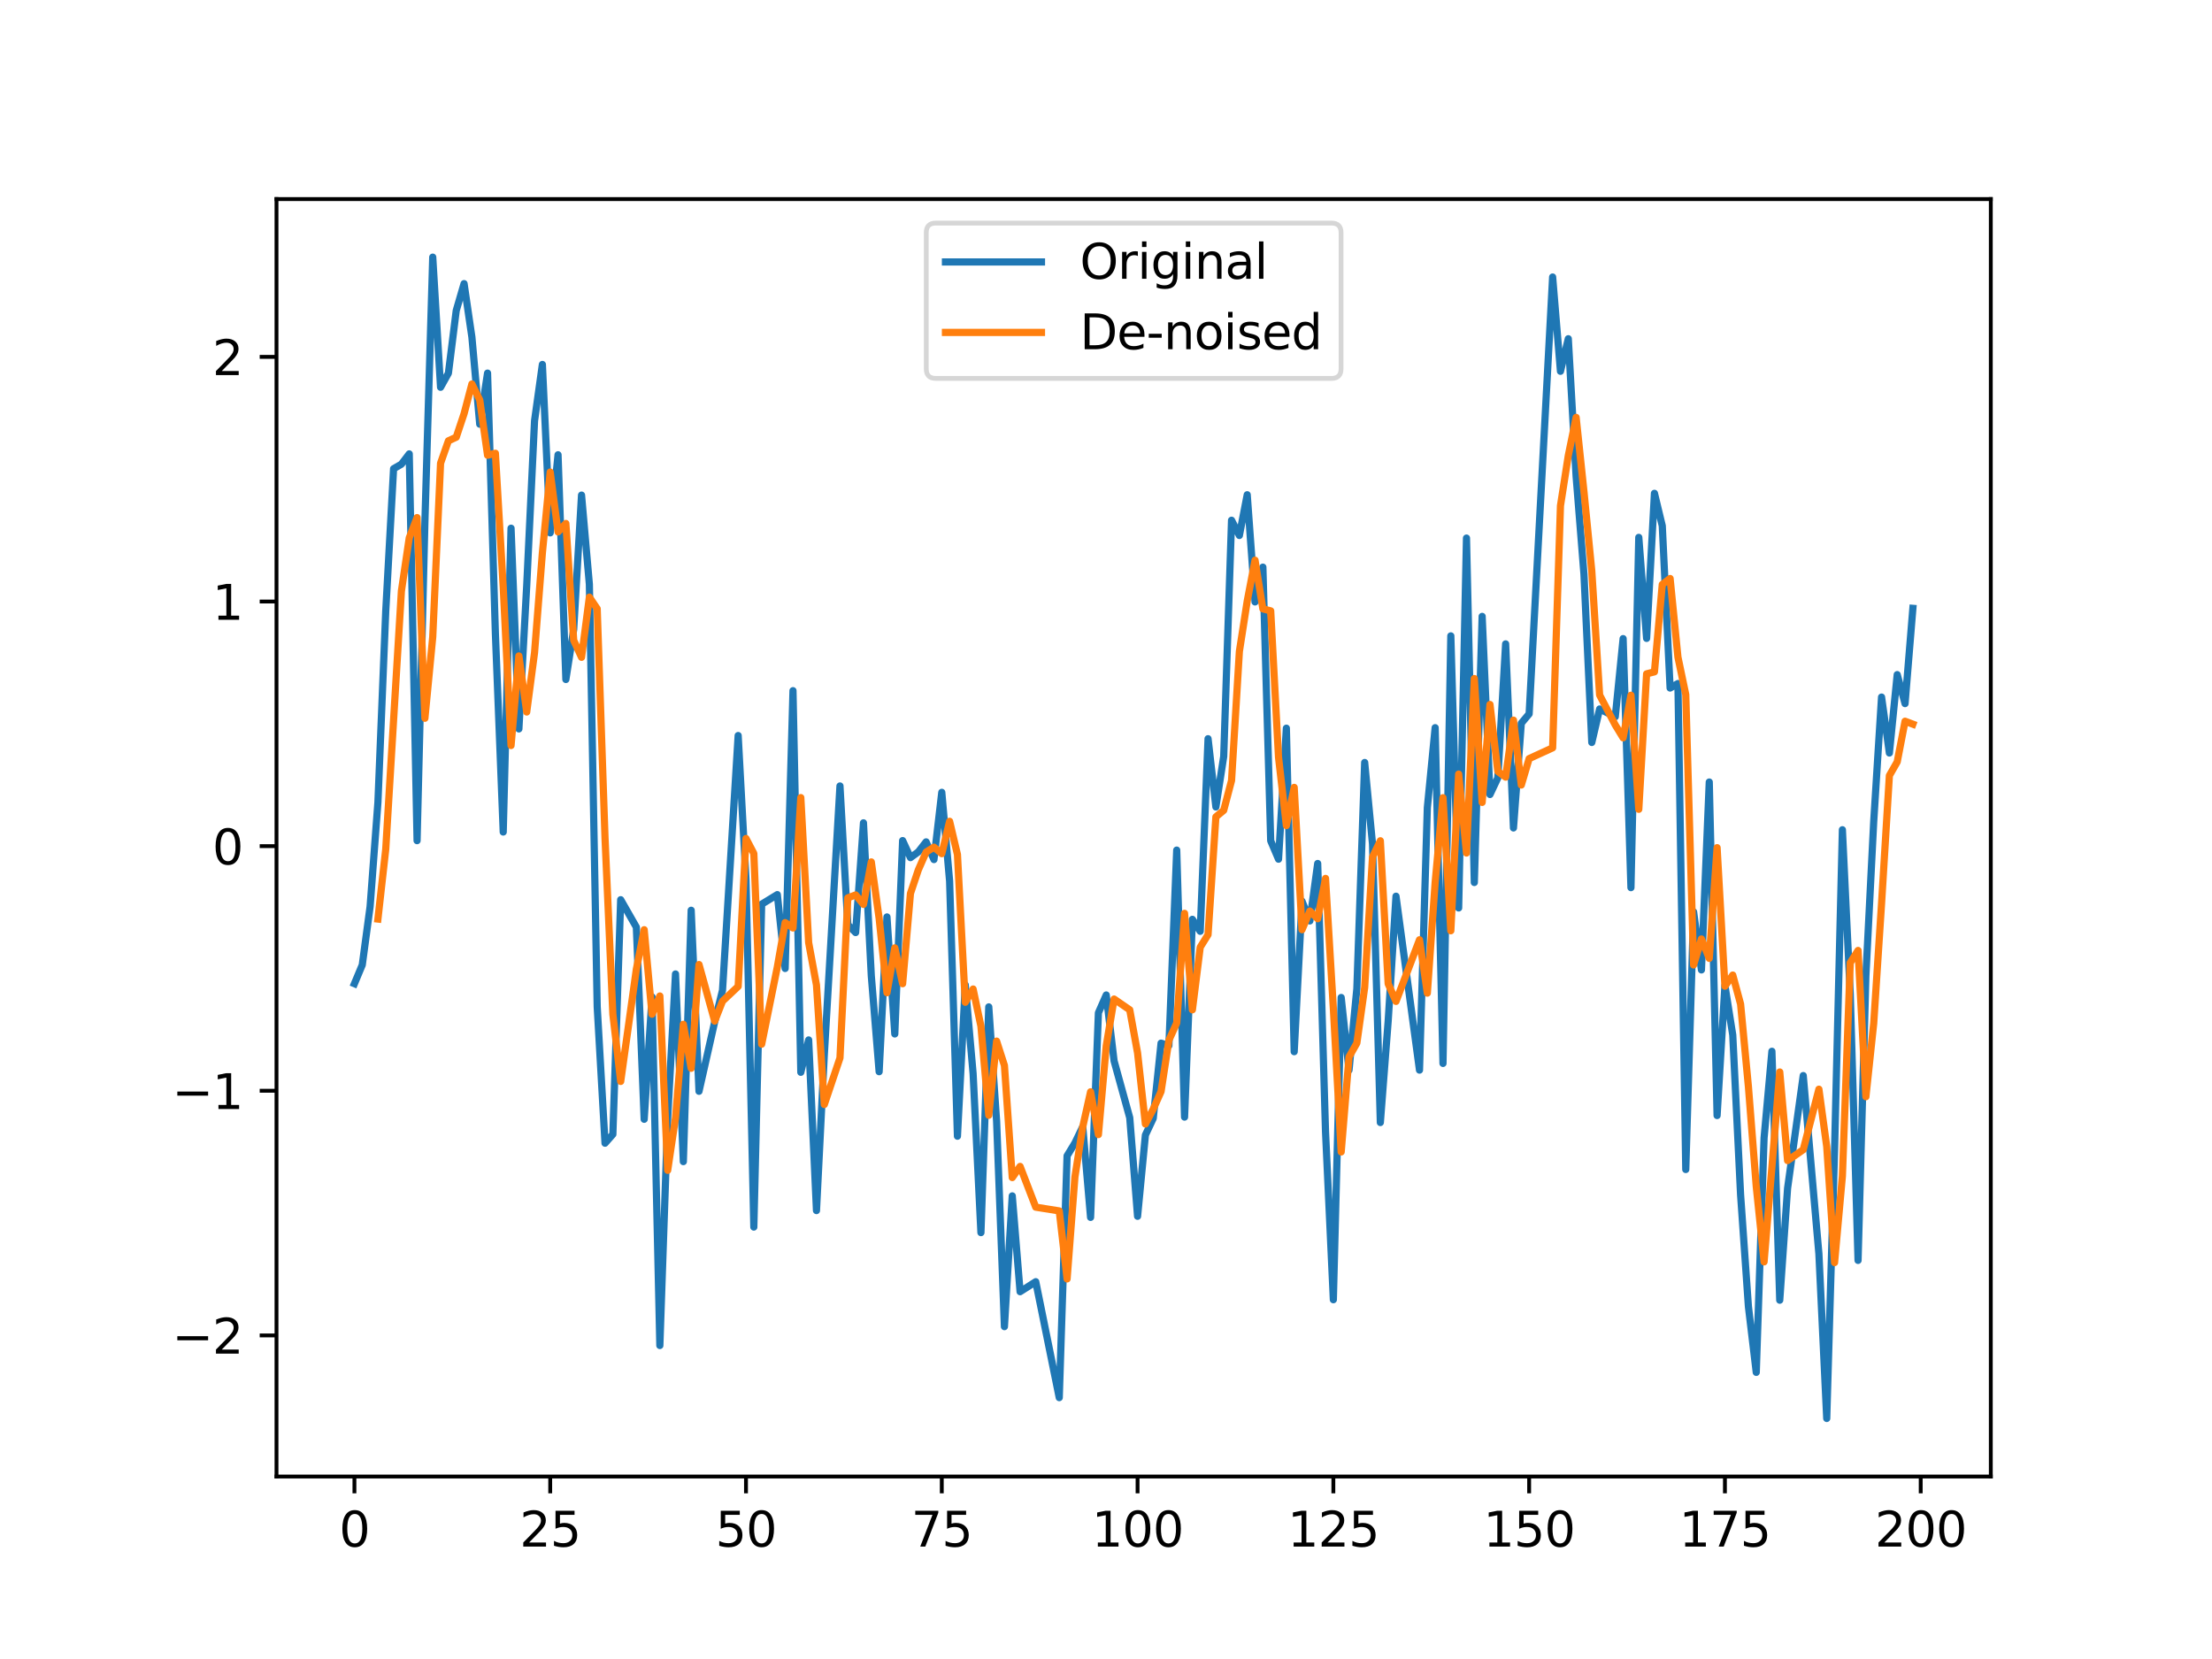 <?xml version="1.0" encoding="utf-8" standalone="no"?>
<!DOCTYPE svg PUBLIC "-//W3C//DTD SVG 1.1//EN"
  "http://www.w3.org/Graphics/SVG/1.1/DTD/svg11.dtd">
<svg xmlns:xlink="http://www.w3.org/1999/xlink" width="460.8pt" height="345.6pt" viewBox="0 0 460.8 345.6" xmlns="http://www.w3.org/2000/svg" version="1.1">
 <defs>
  <style type="text/css">*{stroke-linejoin: round; stroke-linecap: butt}</style>
 </defs>
 <g id="figure_1">
  <g id="patch_1">
   <path d="M 0 345.6 
L 460.8 345.6 
L 460.8 0 
L 0 0 
z
" style="fill: #ffffff"/>
  </g>
  <g id="axes_1">
   <g id="patch_2">
    <path d="M 57.6 307.584 
L 414.72 307.584 
L 414.72 41.472 
L 57.6 41.472 
z
" style="fill: #ffffff"/>
   </g>
   <g id="matplotlib.axis_1">
    <g id="xtick_1">
     <g id="line2d_1">
      <defs>
       <path id="m1d5d4dfa62" d="M 0 0 
L 0 3.5 
" style="stroke: #000000; stroke-width: 0.8"/>
      </defs>
      <g>
       <use xlink:href="#m1d5d4dfa62" x="73.833" y="307.584" style="stroke: #000000; stroke-width: 0.8"/>
      </g>
     </g>
     <g id="text_1">
      <!-- 0 -->
      <g transform="translate(70.651 322.182) scale(0.1 -0.1)">
       <defs>
        <path id="DejaVuSans-30" d="M 2034 4250 
Q 1547 4250 1301 3770 
Q 1056 3291 1056 2328 
Q 1056 1369 1301 889 
Q 1547 409 2034 409 
Q 2525 409 2770 889 
Q 3016 1369 3016 2328 
Q 3016 3291 2770 3770 
Q 2525 4250 2034 4250 
z
M 2034 4750 
Q 2819 4750 3233 4129 
Q 3647 3509 3647 2328 
Q 3647 1150 3233 529 
Q 2819 -91 2034 -91 
Q 1250 -91 836 529 
Q 422 1150 422 2328 
Q 422 3509 836 4129 
Q 1250 4750 2034 4750 
z
" transform="scale(0.016)"/>
       </defs>
       <use xlink:href="#DejaVuSans-30"/>
      </g>
     </g>
    </g>
    <g id="xtick_2">
     <g id="line2d_2">
      <g>
       <use xlink:href="#m1d5d4dfa62" x="114.618" y="307.584" style="stroke: #000000; stroke-width: 0.8"/>
      </g>
     </g>
     <g id="text_2">
      <!-- 25 -->
      <g transform="translate(108.256 322.182) scale(0.1 -0.1)">
       <defs>
        <path id="DejaVuSans-32" d="M 1228 531 
L 3431 531 
L 3431 0 
L 469 0 
L 469 531 
Q 828 903 1448 1529 
Q 2069 2156 2228 2338 
Q 2531 2678 2651 2914 
Q 2772 3150 2772 3378 
Q 2772 3750 2511 3984 
Q 2250 4219 1831 4219 
Q 1534 4219 1204 4116 
Q 875 4013 500 3803 
L 500 4441 
Q 881 4594 1212 4672 
Q 1544 4750 1819 4750 
Q 2544 4750 2975 4387 
Q 3406 4025 3406 3419 
Q 3406 3131 3298 2873 
Q 3191 2616 2906 2266 
Q 2828 2175 2409 1742 
Q 1991 1309 1228 531 
z
" transform="scale(0.016)"/>
        <path id="DejaVuSans-35" d="M 691 4666 
L 3169 4666 
L 3169 4134 
L 1269 4134 
L 1269 2991 
Q 1406 3038 1543 3061 
Q 1681 3084 1819 3084 
Q 2600 3084 3056 2656 
Q 3513 2228 3513 1497 
Q 3513 744 3044 326 
Q 2575 -91 1722 -91 
Q 1428 -91 1123 -41 
Q 819 9 494 109 
L 494 744 
Q 775 591 1075 516 
Q 1375 441 1709 441 
Q 2250 441 2565 725 
Q 2881 1009 2881 1497 
Q 2881 1984 2565 2268 
Q 2250 2553 1709 2553 
Q 1456 2553 1204 2497 
Q 953 2441 691 2322 
L 691 4666 
z
" transform="scale(0.016)"/>
       </defs>
       <use xlink:href="#DejaVuSans-32"/>
       <use xlink:href="#DejaVuSans-35" x="63.623"/>
      </g>
     </g>
    </g>
    <g id="xtick_3">
     <g id="line2d_3">
      <g>
       <use xlink:href="#m1d5d4dfa62" x="155.404" y="307.584" style="stroke: #000000; stroke-width: 0.8"/>
      </g>
     </g>
     <g id="text_3">
      <!-- 50 -->
      <g transform="translate(149.042 322.182) scale(0.1 -0.1)">
       <use xlink:href="#DejaVuSans-35"/>
       <use xlink:href="#DejaVuSans-30" x="63.623"/>
      </g>
     </g>
    </g>
    <g id="xtick_4">
     <g id="line2d_4">
      <g>
       <use xlink:href="#m1d5d4dfa62" x="196.19" y="307.584" style="stroke: #000000; stroke-width: 0.8"/>
      </g>
     </g>
     <g id="text_4">
      <!-- 75 -->
      <g transform="translate(189.827 322.182) scale(0.1 -0.1)">
       <defs>
        <path id="DejaVuSans-37" d="M 525 4666 
L 3525 4666 
L 3525 4397 
L 1831 0 
L 1172 0 
L 2766 4134 
L 525 4134 
L 525 4666 
z
" transform="scale(0.016)"/>
       </defs>
       <use xlink:href="#DejaVuSans-37"/>
       <use xlink:href="#DejaVuSans-35" x="63.623"/>
      </g>
     </g>
    </g>
    <g id="xtick_5">
     <g id="line2d_5">
      <g>
       <use xlink:href="#m1d5d4dfa62" x="236.976" y="307.584" style="stroke: #000000; stroke-width: 0.8"/>
      </g>
     </g>
     <g id="text_5">
      <!-- 100 -->
      <g transform="translate(227.432 322.182) scale(0.1 -0.1)">
       <defs>
        <path id="DejaVuSans-31" d="M 794 531 
L 1825 531 
L 1825 4091 
L 703 3866 
L 703 4441 
L 1819 4666 
L 2450 4666 
L 2450 531 
L 3481 531 
L 3481 0 
L 794 0 
L 794 531 
z
" transform="scale(0.016)"/>
       </defs>
       <use xlink:href="#DejaVuSans-31"/>
       <use xlink:href="#DejaVuSans-30" x="63.623"/>
       <use xlink:href="#DejaVuSans-30" x="127.246"/>
      </g>
     </g>
    </g>
    <g id="xtick_6">
     <g id="line2d_6">
      <g>
       <use xlink:href="#m1d5d4dfa62" x="277.761" y="307.584" style="stroke: #000000; stroke-width: 0.8"/>
      </g>
     </g>
     <g id="text_6">
      <!-- 125 -->
      <g transform="translate(268.218 322.182) scale(0.1 -0.1)">
       <use xlink:href="#DejaVuSans-31"/>
       <use xlink:href="#DejaVuSans-32" x="63.623"/>
       <use xlink:href="#DejaVuSans-35" x="127.246"/>
      </g>
     </g>
    </g>
    <g id="xtick_7">
     <g id="line2d_7">
      <g>
       <use xlink:href="#m1d5d4dfa62" x="318.547" y="307.584" style="stroke: #000000; stroke-width: 0.8"/>
      </g>
     </g>
     <g id="text_7">
      <!-- 150 -->
      <g transform="translate(309.003 322.182) scale(0.1 -0.1)">
       <use xlink:href="#DejaVuSans-31"/>
       <use xlink:href="#DejaVuSans-35" x="63.623"/>
       <use xlink:href="#DejaVuSans-30" x="127.246"/>
      </g>
     </g>
    </g>
    <g id="xtick_8">
     <g id="line2d_8">
      <g>
       <use xlink:href="#m1d5d4dfa62" x="359.333" y="307.584" style="stroke: #000000; stroke-width: 0.8"/>
      </g>
     </g>
     <g id="text_8">
      <!-- 175 -->
      <g transform="translate(349.789 322.182) scale(0.1 -0.1)">
       <use xlink:href="#DejaVuSans-31"/>
       <use xlink:href="#DejaVuSans-37" x="63.623"/>
       <use xlink:href="#DejaVuSans-35" x="127.246"/>
      </g>
     </g>
    </g>
    <g id="xtick_9">
     <g id="line2d_9">
      <g>
       <use xlink:href="#m1d5d4dfa62" x="400.119" y="307.584" style="stroke: #000000; stroke-width: 0.8"/>
      </g>
     </g>
     <g id="text_9">
      <!-- 200 -->
      <g transform="translate(390.575 322.182) scale(0.1 -0.1)">
       <use xlink:href="#DejaVuSans-32"/>
       <use xlink:href="#DejaVuSans-30" x="63.623"/>
       <use xlink:href="#DejaVuSans-30" x="127.246"/>
      </g>
     </g>
    </g>
   </g>
   <g id="matplotlib.axis_2">
    <g id="ytick_1">
     <g id="line2d_10">
      <defs>
       <path id="m6dee5757aa" d="M 0 0 
L -3.5 0 
" style="stroke: #000000; stroke-width: 0.8"/>
      </defs>
      <g>
       <use xlink:href="#m6dee5757aa" x="57.6" y="278.19" style="stroke: #000000; stroke-width: 0.8"/>
      </g>
     </g>
     <g id="text_10">
      <!-- −2 -->
      <g transform="translate(35.858 281.989) scale(0.1 -0.1)">
       <defs>
        <path id="DejaVuSans-2212" d="M 678 2272 
L 4684 2272 
L 4684 1741 
L 678 1741 
L 678 2272 
z
" transform="scale(0.016)"/>
       </defs>
       <use xlink:href="#DejaVuSans-2212"/>
       <use xlink:href="#DejaVuSans-32" x="83.789"/>
      </g>
     </g>
    </g>
    <g id="ytick_2">
     <g id="line2d_11">
      <g>
       <use xlink:href="#m6dee5757aa" x="57.6" y="227.228" style="stroke: #000000; stroke-width: 0.8"/>
      </g>
     </g>
     <g id="text_11">
      <!-- −1 -->
      <g transform="translate(35.858 231.028) scale(0.1 -0.1)">
       <use xlink:href="#DejaVuSans-2212"/>
       <use xlink:href="#DejaVuSans-31" x="83.789"/>
      </g>
     </g>
    </g>
    <g id="ytick_3">
     <g id="line2d_12">
      <g>
       <use xlink:href="#m6dee5757aa" x="57.6" y="176.267" style="stroke: #000000; stroke-width: 0.8"/>
      </g>
     </g>
     <g id="text_12">
      <!-- 0 -->
      <g transform="translate(44.237 180.066) scale(0.1 -0.1)">
       <use xlink:href="#DejaVuSans-30"/>
      </g>
     </g>
    </g>
    <g id="ytick_4">
     <g id="line2d_13">
      <g>
       <use xlink:href="#m6dee5757aa" x="57.6" y="125.305" style="stroke: #000000; stroke-width: 0.8"/>
      </g>
     </g>
     <g id="text_13">
      <!-- 1 -->
      <g transform="translate(44.237 129.104) scale(0.1 -0.1)">
       <use xlink:href="#DejaVuSans-31"/>
      </g>
     </g>
    </g>
    <g id="ytick_5">
     <g id="line2d_14">
      <g>
       <use xlink:href="#m6dee5757aa" x="57.6" y="74.343" style="stroke: #000000; stroke-width: 0.8"/>
      </g>
     </g>
     <g id="text_14">
      <!-- 2 -->
      <g transform="translate(44.237 78.142) scale(0.1 -0.1)">
       <use xlink:href="#DejaVuSans-32"/>
      </g>
     </g>
    </g>
   </g>
   <g id="line2d_15">
    <path d="M 73.833 204.919 
L 75.464 201.014 
L 77.096 188.868 
L 78.727 167.139 
L 80.358 127.301 
L 81.99 97.643 
L 83.621 96.699 
L 85.253 94.555 
L 86.884 175.123 
L 88.516 108.669 
L 90.147 53.568 
L 91.778 80.676 
L 93.41 77.746 
L 95.041 64.695 
L 96.673 59.086 
L 98.304 70.227 
L 99.936 88.366 
L 101.567 77.725 
L 103.198 131.967 
L 104.83 173.323 
L 106.461 110.037 
L 108.093 151.845 
L 109.724 122.001 
L 111.356 87.65 
L 112.987 75.924 
L 114.618 111.005 
L 116.25 94.741 
L 117.881 141.546 
L 119.513 131.12 
L 121.144 103.141 
L 122.776 121.708 
L 124.407 209.722 
L 126.038 238.151 
L 127.67 236.3 
L 129.301 187.427 
L 132.564 193.144 
L 134.196 233.167 
L 135.827 207.672 
L 137.458 280.295 
L 139.09 232.94 
L 140.721 202.895 
L 142.353 241.985 
L 143.984 189.624 
L 145.616 227.336 
L 148.879 212.883 
L 150.51 206.294 
L 153.773 153.226 
L 155.404 183.213 
L 157.036 255.619 
L 158.667 188.362 
L 161.93 186.365 
L 163.561 201.75 
L 165.193 143.882 
L 166.824 223.377 
L 168.456 216.639 
L 170.087 252.184 
L 171.719 219.694 
L 174.981 163.729 
L 176.613 192.633 
L 178.244 194.27 
L 179.876 171.413 
L 181.507 203.266 
L 183.139 223.253 
L 184.77 191.015 
L 186.401 215.39 
L 188.033 175.109 
L 189.664 178.663 
L 191.296 177.47 
L 192.927 175.378 
L 194.559 179.062 
L 196.19 165.057 
L 197.821 183.558 
L 199.453 236.69 
L 201.084 205.166 
L 202.716 223.656 
L 204.347 256.776 
L 205.979 209.757 
L 207.61 233.53 
L 209.241 276.361 
L 210.873 249.128 
L 212.504 269.084 
L 215.767 267.005 
L 220.661 291.152 
L 222.293 240.786 
L 223.924 238.106 
L 225.556 234.71 
L 227.187 253.603 
L 228.819 210.985 
L 230.45 207.274 
L 232.081 221.001 
L 235.344 232.84 
L 236.976 253.374 
L 238.607 236.453 
L 240.239 232.975 
L 241.87 217.304 
L 243.501 217.827 
L 245.133 177.092 
L 246.764 232.711 
L 248.396 191.515 
L 250.027 194.007 
L 251.659 153.887 
L 253.29 168.104 
L 254.921 157.574 
L 256.553 108.378 
L 258.184 111.55 
L 259.816 103.065 
L 261.447 125.391 
L 263.079 118.148 
L 264.71 175.15 
L 266.341 178.984 
L 267.973 151.695 
L 269.604 219.086 
L 271.236 187.736 
L 272.867 191.845 
L 274.499 179.881 
L 276.13 235.762 
L 277.761 270.754 
L 279.393 207.794 
L 281.024 222.941 
L 282.656 205.969 
L 284.287 158.841 
L 285.919 175.816 
L 287.55 233.842 
L 289.181 212.719 
L 290.813 186.697 
L 295.707 222.925 
L 297.339 168.252 
L 298.97 151.59 
L 300.601 221.528 
L 302.233 132.465 
L 303.864 189.146 
L 305.496 112.093 
L 307.127 183.84 
L 308.759 128.405 
L 310.39 165.51 
L 312.021 162.049 
L 313.653 134.133 
L 315.284 172.475 
L 316.916 150.668 
L 318.547 148.715 
L 323.441 57.707 
L 325.073 77.346 
L 326.704 70.567 
L 328.336 99.27 
L 329.967 119.616 
L 331.599 154.67 
L 333.23 147.692 
L 336.493 149.31 
L 338.124 133.036 
L 339.756 184.911 
L 341.387 111.946 
L 343.019 132.986 
L 344.65 102.768 
L 346.282 109.544 
L 347.913 143.329 
L 349.544 142.395 
L 351.176 243.629 
L 352.807 189.954 
L 354.439 202.051 
L 356.07 162.911 
L 357.702 232.385 
L 359.333 205.3 
L 360.964 215.622 
L 362.596 248.891 
L 364.227 272.181 
L 365.859 285.89 
L 367.49 237.031 
L 369.122 219 
L 370.753 270.854 
L 372.384 247.555 
L 375.647 224.063 
L 378.91 261.187 
L 380.542 295.488 
L 382.173 239.635 
L 383.804 172.852 
L 385.436 207.017 
L 387.067 262.563 
L 388.699 203.269 
L 390.33 171.128 
L 391.962 145.214 
L 393.593 156.865 
L 395.224 140.536 
L 396.856 146.575 
L 398.487 126.729 
L 398.487 126.729 
" clip-path="url(#p0672fc53bf)" style="fill: none; stroke: #1f77b4; stroke-width: 1.5; stroke-linecap: square"/>
   </g>
   <g id="line2d_16">
    <path d="M 78.727 191.456 
L 80.358 176.898 
L 83.621 123.118 
L 85.253 112.043 
L 86.884 107.824 
L 88.516 149.629 
L 90.147 132.699 
L 91.778 96.49 
L 93.41 91.83 
L 95.041 91.078 
L 96.673 86.18 
L 98.304 79.991 
L 99.936 83.316 
L 101.567 94.835 
L 103.198 94.424 
L 104.83 122.309 
L 106.461 155.309 
L 108.093 136.642 
L 109.724 148.323 
L 111.356 135.946 
L 112.987 115.177 
L 114.618 98.338 
L 116.25 110.805 
L 117.881 109.052 
L 119.513 133.396 
L 121.144 136.928 
L 122.776 124.391 
L 124.407 126.814 
L 126.038 174.6 
L 127.67 211.278 
L 129.301 225.279 
L 132.564 201.909 
L 134.196 193.675 
L 135.827 211.281 
L 137.458 207.483 
L 139.09 243.798 
L 140.721 232.852 
L 142.353 213.375 
L 143.984 222.543 
L 145.616 200.931 
L 148.879 212.71 
L 150.51 208.563 
L 153.773 205.485 
L 155.404 174.675 
L 157.036 177.798 
L 158.667 217.525 
L 161.93 201.443 
L 163.561 192.195 
L 165.193 193.31 
L 166.824 166.158 
L 168.456 196.37 
L 170.087 205.204 
L 171.719 230.09 
L 174.981 220.391 
L 176.613 187.046 
L 178.244 186.431 
L 179.876 188.404 
L 181.507 179.555 
L 183.139 191.297 
L 184.77 206.803 
L 186.401 197.459 
L 188.033 204.923 
L 189.664 186.123 
L 191.296 181.24 
L 192.927 177.509 
L 194.559 176.483 
L 196.19 177.832 
L 197.821 171.096 
L 199.453 178.015 
L 201.084 208.793 
L 202.716 206.032 
L 204.347 213.779 
L 205.979 232.327 
L 207.61 216.884 
L 209.241 221.961 
L 210.873 245.31 
L 212.504 242.986 
L 215.767 251.475 
L 220.661 252.256 
L 222.293 266.424 
L 223.924 245.194 
L 225.556 234.727 
L 227.187 227.446 
L 228.819 236.356 
L 230.45 217.884 
L 232.081 208.119 
L 235.344 210.365 
L 236.976 219.34 
L 238.607 234.153 
L 240.239 231.049 
L 241.87 227.381 
L 243.501 216.708 
L 245.133 213.099 
L 246.764 190.268 
L 248.396 210.357 
L 250.027 197.323 
L 251.659 194.706 
L 253.29 170.168 
L 254.921 168.807 
L 256.553 162.593 
L 258.184 135.711 
L 259.816 125.222 
L 261.447 116.703 
L 263.079 126.835 
L 264.71 127.255 
L 266.341 157.767 
L 267.973 171.983 
L 269.604 164.027 
L 271.236 193.673 
L 272.867 189.787 
L 274.499 191.391 
L 276.13 182.986 
L 277.761 210.073 
L 279.393 239.967 
L 281.024 220.19 
L 282.656 217.302 
L 284.287 205.694 
L 285.919 178.531 
L 287.55 175.147 
L 289.181 204.94 
L 290.813 208.609 
L 295.707 195.77 
L 297.339 206.888 
L 298.97 183.803 
L 300.601 166.178 
L 302.233 193.892 
L 303.864 161.255 
L 305.496 177.698 
L 307.127 141.353 
L 308.759 167.154 
L 310.39 146.756 
L 312.021 160.689 
L 313.653 161.888 
L 315.284 150.02 
L 316.916 163.535 
L 318.547 158.033 
L 323.441 155.791 
L 325.073 105.359 
L 326.704 94.901 
L 328.336 86.949 
L 329.967 102.42 
L 331.599 118.961 
L 333.23 144.791 
L 336.493 151.029 
L 338.124 153.702 
L 339.756 144.831 
L 341.387 168.593 
L 343.019 140.373 
L 344.65 139.959 
L 346.282 121.745 
L 347.913 120.512 
L 349.544 136.885 
L 351.176 144.699 
L 352.807 201.019 
L 354.439 195.606 
L 356.07 199.644 
L 357.702 176.584 
L 359.333 205.445 
L 360.964 203.125 
L 362.596 209.165 
L 364.227 226.374 
L 365.859 247.157 
L 367.49 262.868 
L 370.753 223.315 
L 372.384 241.771 
L 375.647 239.502 
L 378.91 226.902 
L 380.542 238.853 
L 382.173 263.02 
L 383.804 245.005 
L 385.436 200.561 
L 387.067 197.997 
L 388.699 228.47 
L 390.33 213.166 
L 391.962 188.228 
L 393.593 161.568 
L 395.224 158.713 
L 396.856 150.246 
L 398.487 150.857 
L 398.487 150.857 
" clip-path="url(#p0672fc53bf)" style="fill: none; stroke: #ff7f0e; stroke-width: 1.5; stroke-linecap: square"/>
   </g>
   <g id="patch_3">
    <path d="M 57.6 307.584 
L 57.6 41.472 
" style="fill: none; stroke: #000000; stroke-width: 0.8; stroke-linejoin: miter; stroke-linecap: square"/>
   </g>
   <g id="patch_4">
    <path d="M 414.72 307.584 
L 414.72 41.472 
" style="fill: none; stroke: #000000; stroke-width: 0.8; stroke-linejoin: miter; stroke-linecap: square"/>
   </g>
   <g id="patch_5">
    <path d="M 57.6 307.584 
L 414.72 307.584 
" style="fill: none; stroke: #000000; stroke-width: 0.8; stroke-linejoin: miter; stroke-linecap: square"/>
   </g>
   <g id="patch_6">
    <path d="M 57.6 41.472 
L 414.72 41.472 
" style="fill: none; stroke: #000000; stroke-width: 0.8; stroke-linejoin: miter; stroke-linecap: square"/>
   </g>
   <g id="legend_1">
    <g id="patch_7">
     <path d="M 194.957 78.828 
L 277.363 78.828 
Q 279.363 78.828 279.363 76.828 
L 279.363 48.472 
Q 279.363 46.472 277.363 46.472 
L 194.957 46.472 
Q 192.957 46.472 192.957 48.472 
L 192.957 76.828 
Q 192.957 78.828 194.957 78.828 
z
" style="fill: #ffffff; opacity: 0.8; stroke: #cccccc; stroke-linejoin: miter"/>
    </g>
    <g id="line2d_17">
     <path d="M 196.957 54.57 
L 206.957 54.57 
L 216.957 54.57 
" style="fill: none; stroke: #1f77b4; stroke-width: 1.5; stroke-linecap: square"/>
    </g>
    <g id="text_15">
     <!-- Original -->
     <g transform="translate(224.957 58.07) scale(0.1 -0.1)">
      <defs>
       <path id="DejaVuSans-4f" d="M 2522 4238 
Q 1834 4238 1429 3725 
Q 1025 3213 1025 2328 
Q 1025 1447 1429 934 
Q 1834 422 2522 422 
Q 3209 422 3611 934 
Q 4013 1447 4013 2328 
Q 4013 3213 3611 3725 
Q 3209 4238 2522 4238 
z
M 2522 4750 
Q 3503 4750 4090 4092 
Q 4678 3434 4678 2328 
Q 4678 1225 4090 567 
Q 3503 -91 2522 -91 
Q 1538 -91 948 565 
Q 359 1222 359 2328 
Q 359 3434 948 4092 
Q 1538 4750 2522 4750 
z
" transform="scale(0.016)"/>
       <path id="DejaVuSans-72" d="M 2631 2963 
Q 2534 3019 2420 3045 
Q 2306 3072 2169 3072 
Q 1681 3072 1420 2755 
Q 1159 2438 1159 1844 
L 1159 0 
L 581 0 
L 581 3500 
L 1159 3500 
L 1159 2956 
Q 1341 3275 1631 3429 
Q 1922 3584 2338 3584 
Q 2397 3584 2469 3576 
Q 2541 3569 2628 3553 
L 2631 2963 
z
" transform="scale(0.016)"/>
       <path id="DejaVuSans-69" d="M 603 3500 
L 1178 3500 
L 1178 0 
L 603 0 
L 603 3500 
z
M 603 4863 
L 1178 4863 
L 1178 4134 
L 603 4134 
L 603 4863 
z
" transform="scale(0.016)"/>
       <path id="DejaVuSans-67" d="M 2906 1791 
Q 2906 2416 2648 2759 
Q 2391 3103 1925 3103 
Q 1463 3103 1205 2759 
Q 947 2416 947 1791 
Q 947 1169 1205 825 
Q 1463 481 1925 481 
Q 2391 481 2648 825 
Q 2906 1169 2906 1791 
z
M 3481 434 
Q 3481 -459 3084 -895 
Q 2688 -1331 1869 -1331 
Q 1566 -1331 1297 -1286 
Q 1028 -1241 775 -1147 
L 775 -588 
Q 1028 -725 1275 -790 
Q 1522 -856 1778 -856 
Q 2344 -856 2625 -561 
Q 2906 -266 2906 331 
L 2906 616 
Q 2728 306 2450 153 
Q 2172 0 1784 0 
Q 1141 0 747 490 
Q 353 981 353 1791 
Q 353 2603 747 3093 
Q 1141 3584 1784 3584 
Q 2172 3584 2450 3431 
Q 2728 3278 2906 2969 
L 2906 3500 
L 3481 3500 
L 3481 434 
z
" transform="scale(0.016)"/>
       <path id="DejaVuSans-6e" d="M 3513 2113 
L 3513 0 
L 2938 0 
L 2938 2094 
Q 2938 2591 2744 2837 
Q 2550 3084 2163 3084 
Q 1697 3084 1428 2787 
Q 1159 2491 1159 1978 
L 1159 0 
L 581 0 
L 581 3500 
L 1159 3500 
L 1159 2956 
Q 1366 3272 1645 3428 
Q 1925 3584 2291 3584 
Q 2894 3584 3203 3211 
Q 3513 2838 3513 2113 
z
" transform="scale(0.016)"/>
       <path id="DejaVuSans-61" d="M 2194 1759 
Q 1497 1759 1228 1600 
Q 959 1441 959 1056 
Q 959 750 1161 570 
Q 1363 391 1709 391 
Q 2188 391 2477 730 
Q 2766 1069 2766 1631 
L 2766 1759 
L 2194 1759 
z
M 3341 1997 
L 3341 0 
L 2766 0 
L 2766 531 
Q 2569 213 2275 61 
Q 1981 -91 1556 -91 
Q 1019 -91 701 211 
Q 384 513 384 1019 
Q 384 1609 779 1909 
Q 1175 2209 1959 2209 
L 2766 2209 
L 2766 2266 
Q 2766 2663 2505 2880 
Q 2244 3097 1772 3097 
Q 1472 3097 1187 3025 
Q 903 2953 641 2809 
L 641 3341 
Q 956 3463 1253 3523 
Q 1550 3584 1831 3584 
Q 2591 3584 2966 3190 
Q 3341 2797 3341 1997 
z
" transform="scale(0.016)"/>
       <path id="DejaVuSans-6c" d="M 603 4863 
L 1178 4863 
L 1178 0 
L 603 0 
L 603 4863 
z
" transform="scale(0.016)"/>
      </defs>
      <use xlink:href="#DejaVuSans-4f"/>
      <use xlink:href="#DejaVuSans-72" x="78.711"/>
      <use xlink:href="#DejaVuSans-69" x="119.824"/>
      <use xlink:href="#DejaVuSans-67" x="147.607"/>
      <use xlink:href="#DejaVuSans-69" x="211.084"/>
      <use xlink:href="#DejaVuSans-6e" x="238.867"/>
      <use xlink:href="#DejaVuSans-61" x="302.246"/>
      <use xlink:href="#DejaVuSans-6c" x="363.525"/>
     </g>
    </g>
    <g id="line2d_18">
     <path d="M 196.957 69.249 
L 206.957 69.249 
L 216.957 69.249 
" style="fill: none; stroke: #ff7f0e; stroke-width: 1.5; stroke-linecap: square"/>
    </g>
    <g id="text_16">
     <!-- De-noised -->
     <g transform="translate(224.957 72.749) scale(0.1 -0.1)">
      <defs>
       <path id="DejaVuSans-44" d="M 1259 4147 
L 1259 519 
L 2022 519 
Q 2988 519 3436 956 
Q 3884 1394 3884 2338 
Q 3884 3275 3436 3711 
Q 2988 4147 2022 4147 
L 1259 4147 
z
M 628 4666 
L 1925 4666 
Q 3281 4666 3915 4102 
Q 4550 3538 4550 2338 
Q 4550 1131 3912 565 
Q 3275 0 1925 0 
L 628 0 
L 628 4666 
z
" transform="scale(0.016)"/>
       <path id="DejaVuSans-65" d="M 3597 1894 
L 3597 1613 
L 953 1613 
Q 991 1019 1311 708 
Q 1631 397 2203 397 
Q 2534 397 2845 478 
Q 3156 559 3463 722 
L 3463 178 
Q 3153 47 2828 -22 
Q 2503 -91 2169 -91 
Q 1331 -91 842 396 
Q 353 884 353 1716 
Q 353 2575 817 3079 
Q 1281 3584 2069 3584 
Q 2775 3584 3186 3129 
Q 3597 2675 3597 1894 
z
M 3022 2063 
Q 3016 2534 2758 2815 
Q 2500 3097 2075 3097 
Q 1594 3097 1305 2825 
Q 1016 2553 972 2059 
L 3022 2063 
z
" transform="scale(0.016)"/>
       <path id="DejaVuSans-2d" d="M 313 2009 
L 1997 2009 
L 1997 1497 
L 313 1497 
L 313 2009 
z
" transform="scale(0.016)"/>
       <path id="DejaVuSans-6f" d="M 1959 3097 
Q 1497 3097 1228 2736 
Q 959 2375 959 1747 
Q 959 1119 1226 758 
Q 1494 397 1959 397 
Q 2419 397 2687 759 
Q 2956 1122 2956 1747 
Q 2956 2369 2687 2733 
Q 2419 3097 1959 3097 
z
M 1959 3584 
Q 2709 3584 3137 3096 
Q 3566 2609 3566 1747 
Q 3566 888 3137 398 
Q 2709 -91 1959 -91 
Q 1206 -91 779 398 
Q 353 888 353 1747 
Q 353 2609 779 3096 
Q 1206 3584 1959 3584 
z
" transform="scale(0.016)"/>
       <path id="DejaVuSans-73" d="M 2834 3397 
L 2834 2853 
Q 2591 2978 2328 3040 
Q 2066 3103 1784 3103 
Q 1356 3103 1142 2972 
Q 928 2841 928 2578 
Q 928 2378 1081 2264 
Q 1234 2150 1697 2047 
L 1894 2003 
Q 2506 1872 2764 1633 
Q 3022 1394 3022 966 
Q 3022 478 2636 193 
Q 2250 -91 1575 -91 
Q 1294 -91 989 -36 
Q 684 19 347 128 
L 347 722 
Q 666 556 975 473 
Q 1284 391 1588 391 
Q 1994 391 2212 530 
Q 2431 669 2431 922 
Q 2431 1156 2273 1281 
Q 2116 1406 1581 1522 
L 1381 1569 
Q 847 1681 609 1914 
Q 372 2147 372 2553 
Q 372 3047 722 3315 
Q 1072 3584 1716 3584 
Q 2034 3584 2315 3537 
Q 2597 3491 2834 3397 
z
" transform="scale(0.016)"/>
       <path id="DejaVuSans-64" d="M 2906 2969 
L 2906 4863 
L 3481 4863 
L 3481 0 
L 2906 0 
L 2906 525 
Q 2725 213 2448 61 
Q 2172 -91 1784 -91 
Q 1150 -91 751 415 
Q 353 922 353 1747 
Q 353 2572 751 3078 
Q 1150 3584 1784 3584 
Q 2172 3584 2448 3432 
Q 2725 3281 2906 2969 
z
M 947 1747 
Q 947 1113 1208 752 
Q 1469 391 1925 391 
Q 2381 391 2643 752 
Q 2906 1113 2906 1747 
Q 2906 2381 2643 2742 
Q 2381 3103 1925 3103 
Q 1469 3103 1208 2742 
Q 947 2381 947 1747 
z
" transform="scale(0.016)"/>
      </defs>
      <use xlink:href="#DejaVuSans-44"/>
      <use xlink:href="#DejaVuSans-65" x="77.002"/>
      <use xlink:href="#DejaVuSans-2d" x="138.525"/>
      <use xlink:href="#DejaVuSans-6e" x="174.609"/>
      <use xlink:href="#DejaVuSans-6f" x="237.988"/>
      <use xlink:href="#DejaVuSans-69" x="299.17"/>
      <use xlink:href="#DejaVuSans-73" x="326.953"/>
      <use xlink:href="#DejaVuSans-65" x="379.053"/>
      <use xlink:href="#DejaVuSans-64" x="440.576"/>
     </g>
    </g>
   </g>
  </g>
 </g>
 <defs>
  <clipPath id="p0672fc53bf">
   <rect x="57.6" y="41.472" width="357.12" height="266.112"/>
  </clipPath>
 </defs>
</svg>
